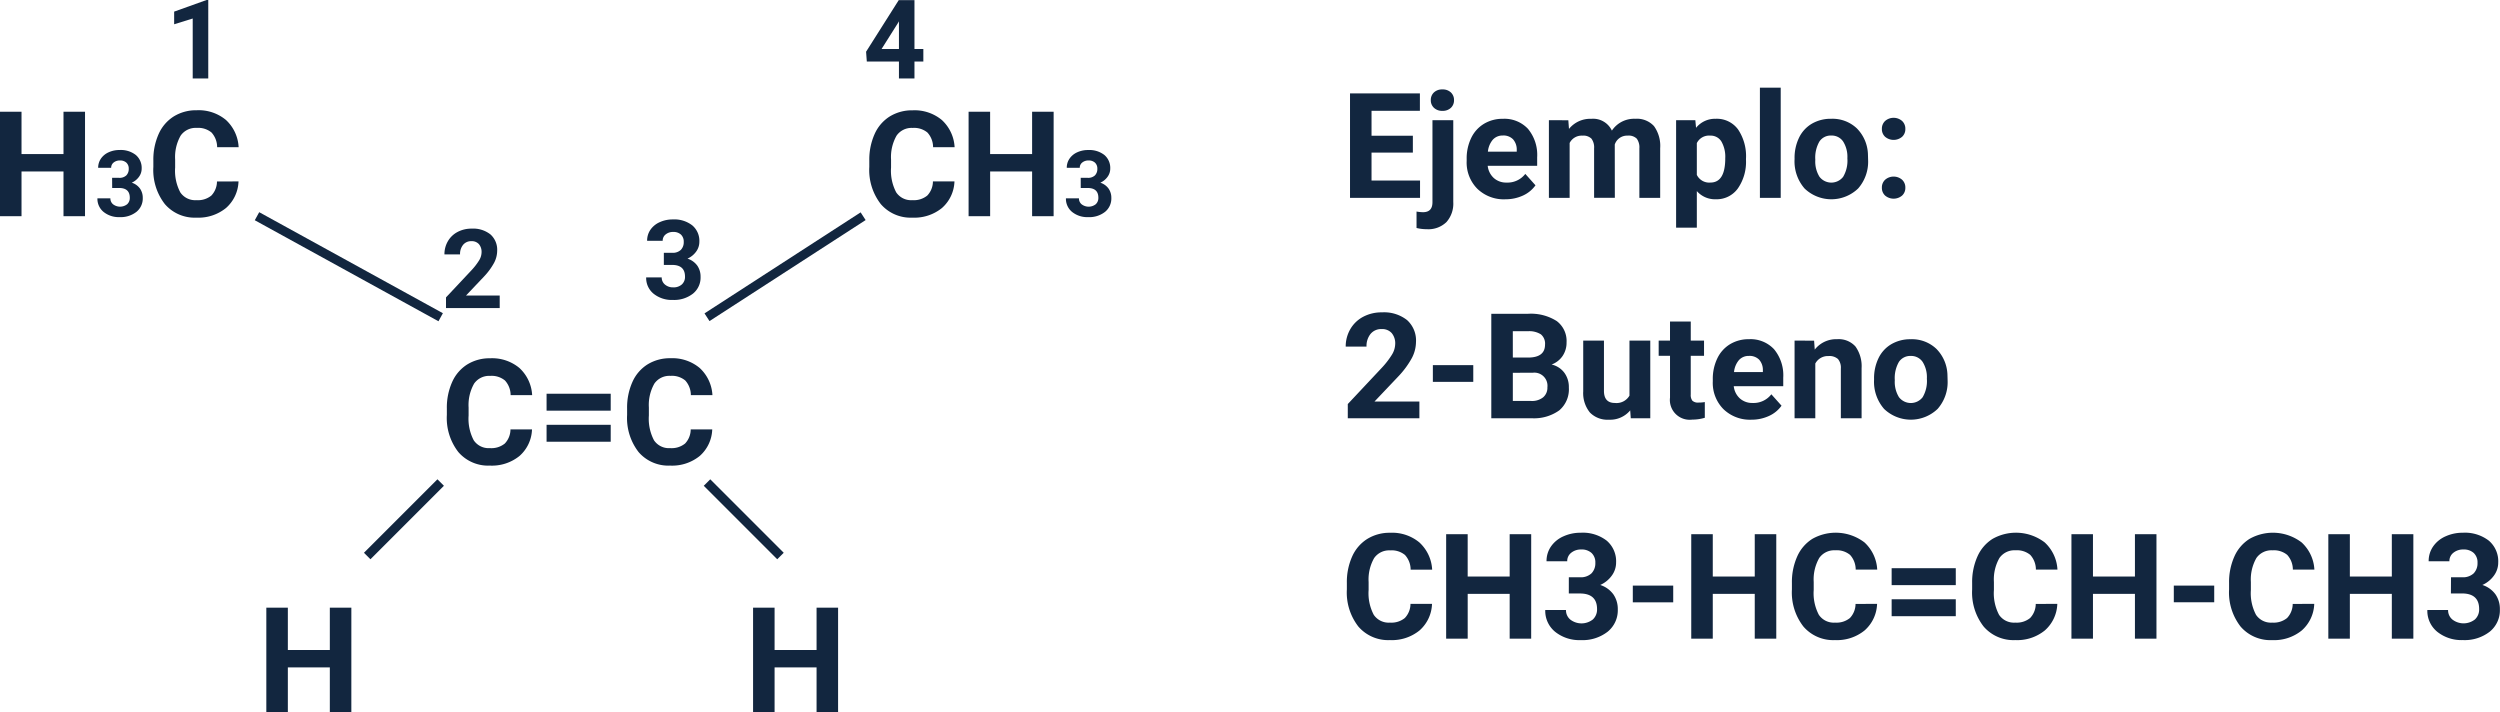 <svg xmlns="http://www.w3.org/2000/svg" width="272.219" height="77.543" viewBox="0 0 272.219 77.543">
  <g id="Grupo_178781" data-name="Grupo 178781" transform="translate(-657.016 -9094.457)">
    <path id="Trazado_187530" data-name="Trazado 187530" d="M7.859,12.07h-4.5v3.047H8.641V17H1.016V5.625H8.625v1.9H3.359v2.711h4.5Zm4.4-3.523v8.914a3.024,3.024,0,0,1-.742,2.176,2.821,2.821,0,0,1-2.141.777,4.591,4.591,0,0,1-1.117-.133V18.492a4.238,4.238,0,0,0,.711.07q1.023,0,1.023-1.086V8.547ZM9.813,6.359a1.112,1.112,0,0,1,.34-.836,1.277,1.277,0,0,1,.926-.328A1.277,1.277,0,0,1,12,5.523a1.112,1.112,0,0,1,.34.836A1.108,1.108,0,0,1,12,7.2a1.283,1.283,0,0,1-.918.328A1.283,1.283,0,0,1,10.16,7.2,1.108,1.108,0,0,1,9.813,6.359Zm8.1,10.8a4.15,4.15,0,0,1-3.027-1.141,4.054,4.054,0,0,1-1.168-3.039v-.219a5.106,5.106,0,0,1,.492-2.277,3.612,3.612,0,0,1,1.395-1.547,3.914,3.914,0,0,1,2.059-.543,3.508,3.508,0,0,1,2.73,1.094,4.444,4.444,0,0,1,1,3.1v.922H16.008a2.1,2.1,0,0,0,.66,1.328,2,2,0,0,0,1.395.5,2.437,2.437,0,0,0,2.039-.945l1.109,1.242a3.389,3.389,0,0,1-1.375,1.121A4.511,4.511,0,0,1,17.914,17.156Zm-.258-6.945a1.411,1.411,0,0,0-1.09.455,2.357,2.357,0,0,0-.535,1.3h3.141v-.181a1.681,1.681,0,0,0-.406-1.165A1.456,1.456,0,0,0,17.656,10.211Zm7.133-1.664.07.945a2.971,2.971,0,0,1,2.43-1.1A2.255,2.255,0,0,1,29.531,9.68,2.9,2.9,0,0,1,32.07,8.391a2.521,2.521,0,0,1,2.047.8,3.681,3.681,0,0,1,.672,2.41V17H32.523V11.609a1.61,1.61,0,0,0-.281-1.051,1.246,1.246,0,0,0-.992-.332,1.409,1.409,0,0,0-1.406.969l.008,5.8H27.594V11.617a1.59,1.59,0,0,0-.289-1.062,1.259,1.259,0,0,0-.984-.328,1.463,1.463,0,0,0-1.391.8V17H22.672V8.547Zm19.344,4.3a5.07,5.07,0,0,1-.887,3.129,2.843,2.843,0,0,1-2.395,1.176,2.633,2.633,0,0,1-2.07-.891V20.25H36.523V8.547h2.094l.078.828a2.654,2.654,0,0,1,2.141-.984,2.862,2.862,0,0,1,2.43,1.156,5.207,5.207,0,0,1,.867,3.188Zm-2.258-.164a3.327,3.327,0,0,0-.418-1.82,1.361,1.361,0,0,0-1.215-.641,1.479,1.479,0,0,0-1.461.813V14.5a1.5,1.5,0,0,0,1.477.836Q41.875,15.336,41.875,12.688ZM47.914,17H45.648V5h2.266Zm1.508-4.3a5.013,5.013,0,0,1,.484-2.242A3.546,3.546,0,0,1,51.3,8.93a4.069,4.069,0,0,1,2.113-.539,3.849,3.849,0,0,1,2.793,1.047,4.2,4.2,0,0,1,1.207,2.844l.016.578a4.418,4.418,0,0,1-1.086,3.121,4.209,4.209,0,0,1-5.832,0,4.5,4.5,0,0,1-1.09-3.187Zm2.258.16a3.16,3.16,0,0,0,.453,1.843,1.628,1.628,0,0,0,2.578.008,3.457,3.457,0,0,0,.461-2.015,3.128,3.128,0,0,0-.461-1.831,1.5,1.5,0,0,0-1.3-.649,1.474,1.474,0,0,0-1.281.646A3.516,3.516,0,0,0,51.68,12.856Zm7.25,3.035a1.137,1.137,0,0,1,.363-.875,1.412,1.412,0,0,1,1.828,0,1.137,1.137,0,0,1,.363.875,1.121,1.121,0,0,1-.359.863,1.435,1.435,0,0,1-1.836,0A1.121,1.121,0,0,1,58.93,15.891Zm0-6.4a1.137,1.137,0,0,1,.363-.875,1.412,1.412,0,0,1,1.828,0,1.137,1.137,0,0,1,.363.875,1.121,1.121,0,0,1-.359.863,1.435,1.435,0,0,1-1.836,0A1.121,1.121,0,0,1,58.93,9.492ZM8.57,41H.773V39.453l3.68-3.922a9.078,9.078,0,0,0,1.121-1.445,2.322,2.322,0,0,0,.363-1.172,1.738,1.738,0,0,0-.383-1.191,1.382,1.382,0,0,0-1.094-.434,1.49,1.49,0,0,0-1.207.527A2.089,2.089,0,0,0,2.813,33.2H.547a3.729,3.729,0,0,1,.5-1.9,3.5,3.5,0,0,1,1.4-1.348A4.262,4.262,0,0,1,4.5,29.469a4.036,4.036,0,0,1,2.73.844A2.985,2.985,0,0,1,8.2,32.7a3.825,3.825,0,0,1-.437,1.719,9.551,9.551,0,0,1-1.5,2.039L3.68,39.18H8.57Zm5.867-3.961h-4.4v-1.82h4.4ZM16.4,41V29.625h3.984a5.232,5.232,0,0,1,3.141.793,2.712,2.712,0,0,1,1.07,2.324,2.57,2.57,0,0,1-.43,1.473,2.482,2.482,0,0,1-1.2.934,2.4,2.4,0,0,1,1.379.883,2.61,2.61,0,0,1,.5,1.625A3,3,0,0,1,23.8,40.141,4.713,4.713,0,0,1,20.82,41Zm2.344-4.953v3.07H20.75a1.938,1.938,0,0,0,1.293-.395,1.353,1.353,0,0,0,.465-1.09,1.428,1.428,0,0,0-1.617-1.586Zm0-1.656h1.734q1.773-.031,1.773-1.414a1.307,1.307,0,0,0-.449-1.113,2.363,2.363,0,0,0-1.418-.34H18.742Zm12.781,5.75a2.831,2.831,0,0,1-2.312,1.016,2.67,2.67,0,0,1-2.074-.781,3.335,3.335,0,0,1-.73-2.289V32.547h2.258v5.467q0,1.322,1.2,1.322a1.63,1.63,0,0,0,1.578-.8V32.547h2.266V41H31.586Zm6.594-9.672v2.078h1.445V34.2H38.117v4.219a1.007,1.007,0,0,0,.18.672.9.9,0,0,0,.688.2,3.6,3.6,0,0,0,.664-.055v1.711a4.648,4.648,0,0,1-1.367.2,2.156,2.156,0,0,1-2.422-2.4V34.2H34.625V32.547h1.234V30.469Zm6.594,10.688a4.15,4.15,0,0,1-3.027-1.141,4.054,4.054,0,0,1-1.168-3.039v-.219a5.106,5.106,0,0,1,.492-2.277A3.612,3.612,0,0,1,42.4,32.934a3.914,3.914,0,0,1,2.059-.543,3.508,3.508,0,0,1,2.73,1.094,4.444,4.444,0,0,1,1,3.1v.922H42.8a2.1,2.1,0,0,0,.66,1.328,2,2,0,0,0,1.395.5,2.437,2.437,0,0,0,2.039-.945l1.109,1.242a3.389,3.389,0,0,1-1.375,1.121A4.511,4.511,0,0,1,44.711,41.156Zm-.258-6.945a1.411,1.411,0,0,0-1.09.455,2.357,2.357,0,0,0-.535,1.3h3.141v-.181a1.681,1.681,0,0,0-.406-1.165A1.456,1.456,0,0,0,44.453,34.211Zm7.094-1.664.07.977a2.951,2.951,0,0,1,2.43-1.133,2.453,2.453,0,0,1,2,.789,3.682,3.682,0,0,1,.672,2.359V41H54.461V35.594a1.465,1.465,0,0,0-.312-1.043,1.4,1.4,0,0,0-1.039-.324,1.553,1.553,0,0,0-1.43.813V41H49.422V32.547ZM58.078,36.7a5.013,5.013,0,0,1,.484-2.242,3.546,3.546,0,0,1,1.395-1.523,4.069,4.069,0,0,1,2.113-.539,3.849,3.849,0,0,1,2.793,1.047,4.2,4.2,0,0,1,1.207,2.844l.016.578A4.418,4.418,0,0,1,65,39.98a4.209,4.209,0,0,1-5.832,0,4.5,4.5,0,0,1-1.09-3.187Zm2.258.16a3.16,3.16,0,0,0,.453,1.843,1.628,1.628,0,0,0,2.578.008,3.457,3.457,0,0,0,.461-2.015,3.128,3.128,0,0,0-.461-1.831,1.5,1.5,0,0,0-1.3-.649,1.474,1.474,0,0,0-1.281.646A3.516,3.516,0,0,0,60.336,36.856ZM9.945,61.211A4.025,4.025,0,0,1,8.59,64.1a4.76,4.76,0,0,1-3.223,1.055,4.28,4.28,0,0,1-3.441-1.473A6.038,6.038,0,0,1,.672,59.641v-.7a6.819,6.819,0,0,1,.578-2.891A4.332,4.332,0,0,1,2.9,54.137a4.629,4.629,0,0,1,2.5-.668A4.637,4.637,0,0,1,8.57,54.523a4.326,4.326,0,0,1,1.391,2.961H7.617A2.376,2.376,0,0,0,7,55.887a2.271,2.271,0,0,0-1.605-.5,1.991,1.991,0,0,0-1.754.84,4.707,4.707,0,0,0-.6,2.605V59.7a5.038,5.038,0,0,0,.559,2.7,1.954,1.954,0,0,0,1.762.852,2.314,2.314,0,0,0,1.621-.5A2.241,2.241,0,0,0,7.6,61.211ZM20.742,65H18.4V60.125h-4.57V65H11.484V53.625h2.344v4.609H18.4V53.625h2.344Zm4.1-6.687h1.2a1.7,1.7,0,0,0,1.273-.43,1.574,1.574,0,0,0,.414-1.141,1.392,1.392,0,0,0-.41-1.07,1.59,1.59,0,0,0-1.129-.383,1.666,1.666,0,0,0-1.086.355,1.137,1.137,0,0,0-.437.926H22.414a2.777,2.777,0,0,1,.48-1.6,3.2,3.2,0,0,1,1.344-1.105,4.485,4.485,0,0,1,1.9-.4,4.253,4.253,0,0,1,2.828.863,2.945,2.945,0,0,1,1.023,2.379,2.394,2.394,0,0,1-.477,1.438,3.1,3.1,0,0,1-1.25,1.008A2.826,2.826,0,0,1,29.7,60.188a2.8,2.8,0,0,1,.473,1.625,2.994,2.994,0,0,1-1.105,2.43,4.445,4.445,0,0,1-2.926.914,4.214,4.214,0,0,1-2.785-.9,2.934,2.934,0,0,1-1.082-2.375h2.258a1.308,1.308,0,0,0,.48,1.047,2,2,0,0,0,2.445-.02,1.47,1.47,0,0,0,.457-1.129q0-1.7-1.875-1.7h-1.2Zm11.367,2.727h-4.4v-1.82h4.4ZM47.43,65H45.086V60.125h-4.57V65H38.172V53.625h2.344v4.609h4.57V53.625H47.43Zm10.977-3.789A4.025,4.025,0,0,1,57.051,64.1a4.76,4.76,0,0,1-3.223,1.055,4.28,4.28,0,0,1-3.441-1.473,6.038,6.038,0,0,1-1.254-4.043v-.7a6.819,6.819,0,0,1,.578-2.891,4.332,4.332,0,0,1,1.652-1.918,5.164,5.164,0,0,1,5.668.387,4.326,4.326,0,0,1,1.391,2.961H56.078a2.376,2.376,0,0,0-.613-1.6,2.271,2.271,0,0,0-1.605-.5,1.991,1.991,0,0,0-1.754.84,4.707,4.707,0,0,0-.6,2.605V59.7a5.038,5.038,0,0,0,.559,2.7,1.954,1.954,0,0,0,1.762.852,2.314,2.314,0,0,0,1.621-.5,2.241,2.241,0,0,0,.613-1.535Zm8.57-2.039H59.992V57.328h6.984Zm0,3.383H59.992V60.711h6.984Zm11.055-1.344A4.025,4.025,0,0,1,76.676,64.1a4.76,4.76,0,0,1-3.223,1.055,4.28,4.28,0,0,1-3.441-1.473,6.038,6.038,0,0,1-1.254-4.043v-.7a6.819,6.819,0,0,1,.578-2.891,4.332,4.332,0,0,1,1.652-1.918,5.164,5.164,0,0,1,5.668.387,4.326,4.326,0,0,1,1.391,2.961H75.7a2.376,2.376,0,0,0-.613-1.6,2.271,2.271,0,0,0-1.605-.5,1.991,1.991,0,0,0-1.754.84,4.707,4.707,0,0,0-.6,2.605V59.7a5.038,5.038,0,0,0,.559,2.7,1.954,1.954,0,0,0,1.762.852,2.314,2.314,0,0,0,1.621-.5,2.241,2.241,0,0,0,.613-1.535ZM88.828,65H86.484V60.125h-4.57V65H79.57V53.625h2.344v4.609h4.57V53.625h2.344Zm6.289-3.961h-4.4v-1.82h4.4Zm10.891.172a4.025,4.025,0,0,1-1.355,2.891,4.76,4.76,0,0,1-3.223,1.055,4.28,4.28,0,0,1-3.441-1.473,6.038,6.038,0,0,1-1.254-4.043v-.7a6.819,6.819,0,0,1,.578-2.891,4.332,4.332,0,0,1,1.652-1.918,5.164,5.164,0,0,1,5.668.387,4.326,4.326,0,0,1,1.391,2.961H103.68a2.376,2.376,0,0,0-.613-1.6,2.271,2.271,0,0,0-1.605-.5,1.991,1.991,0,0,0-1.754.84,4.707,4.707,0,0,0-.6,2.605V59.7a5.038,5.038,0,0,0,.559,2.7,1.954,1.954,0,0,0,1.762.852,2.314,2.314,0,0,0,1.621-.5,2.241,2.241,0,0,0,.613-1.535ZM116.8,65h-2.344V60.125h-4.57V65h-2.344V53.625h2.344v4.609h4.57V53.625H116.8Zm4.1-6.687h1.2a1.7,1.7,0,0,0,1.273-.43,1.575,1.575,0,0,0,.414-1.141,1.392,1.392,0,0,0-.41-1.07,1.59,1.59,0,0,0-1.129-.383,1.666,1.666,0,0,0-1.086.355,1.137,1.137,0,0,0-.437.926h-2.258a2.777,2.777,0,0,1,.48-1.6,3.2,3.2,0,0,1,1.344-1.105,4.485,4.485,0,0,1,1.9-.4,4.253,4.253,0,0,1,2.828.863,2.945,2.945,0,0,1,1.023,2.379,2.394,2.394,0,0,1-.477,1.438,3.1,3.1,0,0,1-1.25,1.008,2.826,2.826,0,0,1,1.434,1.031,2.8,2.8,0,0,1,.473,1.625,2.994,2.994,0,0,1-1.105,2.43,4.445,4.445,0,0,1-2.926.914,4.214,4.214,0,0,1-2.785-.9,2.934,2.934,0,0,1-1.082-2.375h2.258a1.308,1.308,0,0,0,.48,1.047,2,2,0,0,0,2.445-.02,1.47,1.47,0,0,0,.457-1.129q0-1.7-1.875-1.7h-1.2Z" transform="translate(803 9099)" fill="#12263f"/>
    <path id="Trazado_187531" data-name="Trazado 187531" d="M10.273,17H7.93V12.125H3.359V17H1.016V5.625H3.359v4.609H7.93V5.625h2.344Zm2.95-4.18h.752a1.06,1.06,0,0,0,.8-.269.984.984,0,0,0,.259-.713.87.87,0,0,0-.256-.669.993.993,0,0,0-.706-.239,1.041,1.041,0,0,0-.679.222.71.71,0,0,0-.273.579H11.705a1.735,1.735,0,0,1,.3-1,2,2,0,0,1,.84-.691,2.8,2.8,0,0,1,1.189-.249,2.658,2.658,0,0,1,1.768.54,1.841,1.841,0,0,1,.64,1.487,1.5,1.5,0,0,1-.3.9,1.935,1.935,0,0,1-.781.63,1.766,1.766,0,0,1,.9.645,1.748,1.748,0,0,1,.3,1.016,1.871,1.871,0,0,1-.691,1.519,2.778,2.778,0,0,1-1.829.571,2.634,2.634,0,0,1-1.741-.562,1.834,1.834,0,0,1-.676-1.484h1.411a.818.818,0,0,0,.3.654,1.253,1.253,0,0,0,1.528-.012.919.919,0,0,0,.286-.706q0-1.064-1.172-1.064h-.747Zm13.764.391A4.025,4.025,0,0,1,25.632,16.1a4.76,4.76,0,0,1-3.223,1.055,4.28,4.28,0,0,1-3.441-1.473,6.038,6.038,0,0,1-1.254-4.043v-.7a6.819,6.819,0,0,1,.578-2.891,4.332,4.332,0,0,1,1.652-1.918,4.629,4.629,0,0,1,2.5-.668,4.637,4.637,0,0,1,3.172,1.055A4.326,4.326,0,0,1,27,9.484H24.659a2.376,2.376,0,0,0-.613-1.6,2.271,2.271,0,0,0-1.605-.5,1.991,1.991,0,0,0-1.754.84,4.707,4.707,0,0,0-.6,2.605V11.7a5.038,5.038,0,0,0,.559,2.7,1.954,1.954,0,0,0,1.762.852,2.314,2.314,0,0,0,1.621-.5,2.241,2.241,0,0,0,.613-1.535Z" transform="translate(656 9101)" fill="#12263f"/>
    <path id="Trazado_187532" data-name="Trazado 187532" d="M9.945,13.211A4.025,4.025,0,0,1,8.59,16.1a4.76,4.76,0,0,1-3.223,1.055,4.28,4.28,0,0,1-3.441-1.473A6.038,6.038,0,0,1,.672,11.641v-.7A6.819,6.819,0,0,1,1.25,8.055,4.332,4.332,0,0,1,2.9,6.137a4.629,4.629,0,0,1,2.5-.668A4.637,4.637,0,0,1,8.57,6.523,4.326,4.326,0,0,1,9.961,9.484H7.617A2.376,2.376,0,0,0,7,7.887a2.271,2.271,0,0,0-1.605-.5,1.991,1.991,0,0,0-1.754.84,4.707,4.707,0,0,0-.6,2.605V11.7a5.038,5.038,0,0,0,.559,2.7,1.954,1.954,0,0,0,1.762.852,2.314,2.314,0,0,0,1.621-.5A2.241,2.241,0,0,0,7.6,13.211Zm8.57-2.039H11.531V9.328h6.984Zm0,3.383H11.531V12.711h6.984ZM29.57,13.211A4.025,4.025,0,0,1,28.215,16.1a4.76,4.76,0,0,1-3.223,1.055,4.28,4.28,0,0,1-3.441-1.473A6.038,6.038,0,0,1,20.3,11.641v-.7a6.819,6.819,0,0,1,.578-2.891,4.332,4.332,0,0,1,1.652-1.918,4.629,4.629,0,0,1,2.5-.668A4.637,4.637,0,0,1,28.2,6.523a4.326,4.326,0,0,1,1.391,2.961H27.242a2.376,2.376,0,0,0-.613-1.6,2.271,2.271,0,0,0-1.605-.5,1.991,1.991,0,0,0-1.754.84,4.707,4.707,0,0,0-.6,2.605V11.7a5.038,5.038,0,0,0,.559,2.7,1.954,1.954,0,0,0,1.762.852,2.314,2.314,0,0,0,1.621-.5,2.241,2.241,0,0,0,.613-1.535Z" transform="translate(705 9128)" fill="#12263f"/>
    <path id="Trazado_187533" data-name="Trazado 187533" d="M10.273,17H7.93V12.125H3.359V17H1.016V5.625H3.359v4.609H7.93V5.625h2.344Z" transform="translate(685 9155)" fill="#12263f"/>
    <path id="Trazado_187534" data-name="Trazado 187534" d="M6.428,13H.58V11.84L3.34,8.9a6.808,6.808,0,0,0,.841-1.084,1.742,1.742,0,0,0,.272-.879,1.3,1.3,0,0,0-.287-.894,1.036,1.036,0,0,0-.82-.325,1.118,1.118,0,0,0-.905.4,1.567,1.567,0,0,0-.331,1.04H.41A2.8,2.8,0,0,1,.782,5.729,2.622,2.622,0,0,1,1.834,4.718a3.2,3.2,0,0,1,1.541-.366,3.027,3.027,0,0,1,2.048.633,2.239,2.239,0,0,1,.729,1.787,2.868,2.868,0,0,1-.328,1.289A7.164,7.164,0,0,1,4.7,9.59L2.76,11.635H6.428Z" transform="translate(705 9115)" fill="#12263f"/>
    <path id="Trazado_187535" data-name="Trazado 187535" d="M4.693,13H3V6.473L.979,7.1V5.723L4.512,4.457h.182Z" transform="translate(675 9090)" fill="#12263f"/>
    <path id="Trazado_187536" data-name="Trazado 187536" d="M5.59,9.789h.967v1.365H5.59V13H3.9V11.154H.4L.322,10.088,3.879,4.469H5.59Zm-3.58,0H3.9V6.777l-.111.193Z" transform="translate(751 9090)" fill="#12263f"/>
    <path id="Trazado_187537" data-name="Trazado 187537" d="M2.3,7.984h.9a1.271,1.271,0,0,0,.955-.322,1.181,1.181,0,0,0,.311-.855A1.044,1.044,0,0,0,4.163,6a1.192,1.192,0,0,0-.847-.287,1.25,1.25,0,0,0-.814.267.852.852,0,0,0-.328.694H.48a2.083,2.083,0,0,1,.36-1.2A2.4,2.4,0,0,1,1.849,4.65a3.364,3.364,0,0,1,1.427-.3A3.19,3.19,0,0,1,5.4,5a2.209,2.209,0,0,1,.768,1.784,1.8,1.8,0,0,1-.357,1.078,2.322,2.322,0,0,1-.937.756,2.12,2.12,0,0,1,1.075.773A2.1,2.1,0,0,1,6.3,10.609a2.246,2.246,0,0,1-.829,1.822,3.334,3.334,0,0,1-2.194.686,3.161,3.161,0,0,1-2.089-.674,2.2,2.2,0,0,1-.812-1.781H2.068a.981.981,0,0,0,.36.785,1.328,1.328,0,0,0,.888.3,1.334,1.334,0,0,0,.946-.319,1.1,1.1,0,0,0,.343-.847q0-1.277-1.406-1.277H2.3Z" transform="translate(727 9114)" fill="#12263f"/>
    <path id="Trazado_187538" data-name="Trazado 187538" d="M10.273,17H7.93V12.125H3.359V17H1.016V5.625H3.359v4.609H7.93V5.625h2.344Z" transform="translate(738 9155)" fill="#12263f"/>
    <path id="Trazado_187539" data-name="Trazado 187539" d="M9.945,13.211A4.025,4.025,0,0,1,8.59,16.1a4.76,4.76,0,0,1-3.223,1.055,4.28,4.28,0,0,1-3.441-1.473A6.038,6.038,0,0,1,.672,11.641v-.7A6.819,6.819,0,0,1,1.25,8.055,4.332,4.332,0,0,1,2.9,6.137a4.629,4.629,0,0,1,2.5-.668A4.637,4.637,0,0,1,8.57,6.523,4.326,4.326,0,0,1,9.961,9.484H7.617A2.376,2.376,0,0,0,7,7.887a2.271,2.271,0,0,0-1.605-.5,1.991,1.991,0,0,0-1.754.84,4.707,4.707,0,0,0-.6,2.605V11.7a5.038,5.038,0,0,0,.559,2.7,1.954,1.954,0,0,0,1.762.852,2.314,2.314,0,0,0,1.621-.5A2.241,2.241,0,0,0,7.6,13.211ZM20.742,17H18.4V12.125h-4.57V17H11.484V5.625h2.344v4.609H18.4V5.625h2.344Zm2.95-4.18h.752a1.06,1.06,0,0,0,.8-.269.984.984,0,0,0,.259-.713.87.87,0,0,0-.256-.669.993.993,0,0,0-.706-.239,1.041,1.041,0,0,0-.679.222.71.71,0,0,0-.273.579H22.174a1.735,1.735,0,0,1,.3-1,2,2,0,0,1,.84-.691A2.8,2.8,0,0,1,24.5,9.793a2.658,2.658,0,0,1,1.768.54,1.841,1.841,0,0,1,.64,1.487,1.5,1.5,0,0,1-.3.9,1.935,1.935,0,0,1-.781.63,1.766,1.766,0,0,1,.9.645,1.748,1.748,0,0,1,.3,1.016,1.871,1.871,0,0,1-.691,1.519A2.778,2.778,0,0,1,24.5,17.1a2.634,2.634,0,0,1-1.741-.562,1.834,1.834,0,0,1-.676-1.484H23.5a.818.818,0,0,0,.3.654,1.253,1.253,0,0,0,1.528-.012.919.919,0,0,0,.286-.706q0-1.064-1.172-1.064h-.747Z" transform="translate(751 9101)" fill="#12263f"/>
    <path id="Trazado_187540" data-name="Trazado 187540" d="M8,0,0,8" transform="translate(697 9147)" fill="none" stroke="#12263f" stroke-width="1"/>
    <path id="Trazado_187541" data-name="Trazado 187541" d="M20,11,0,0" transform="translate(685 9118)" fill="none" stroke="#12263f" stroke-width="1"/>
    <path id="Trazado_187542" data-name="Trazado 187542" d="M0,0,8,8" transform="translate(734 9147)" fill="none" stroke="#12263f" stroke-width="1"/>
    <path id="Trazado_187543" data-name="Trazado 187543" d="M0,11,17,0" transform="translate(734 9118)" fill="none" stroke="#12263f" stroke-width="1"/>
  </g>
</svg>

